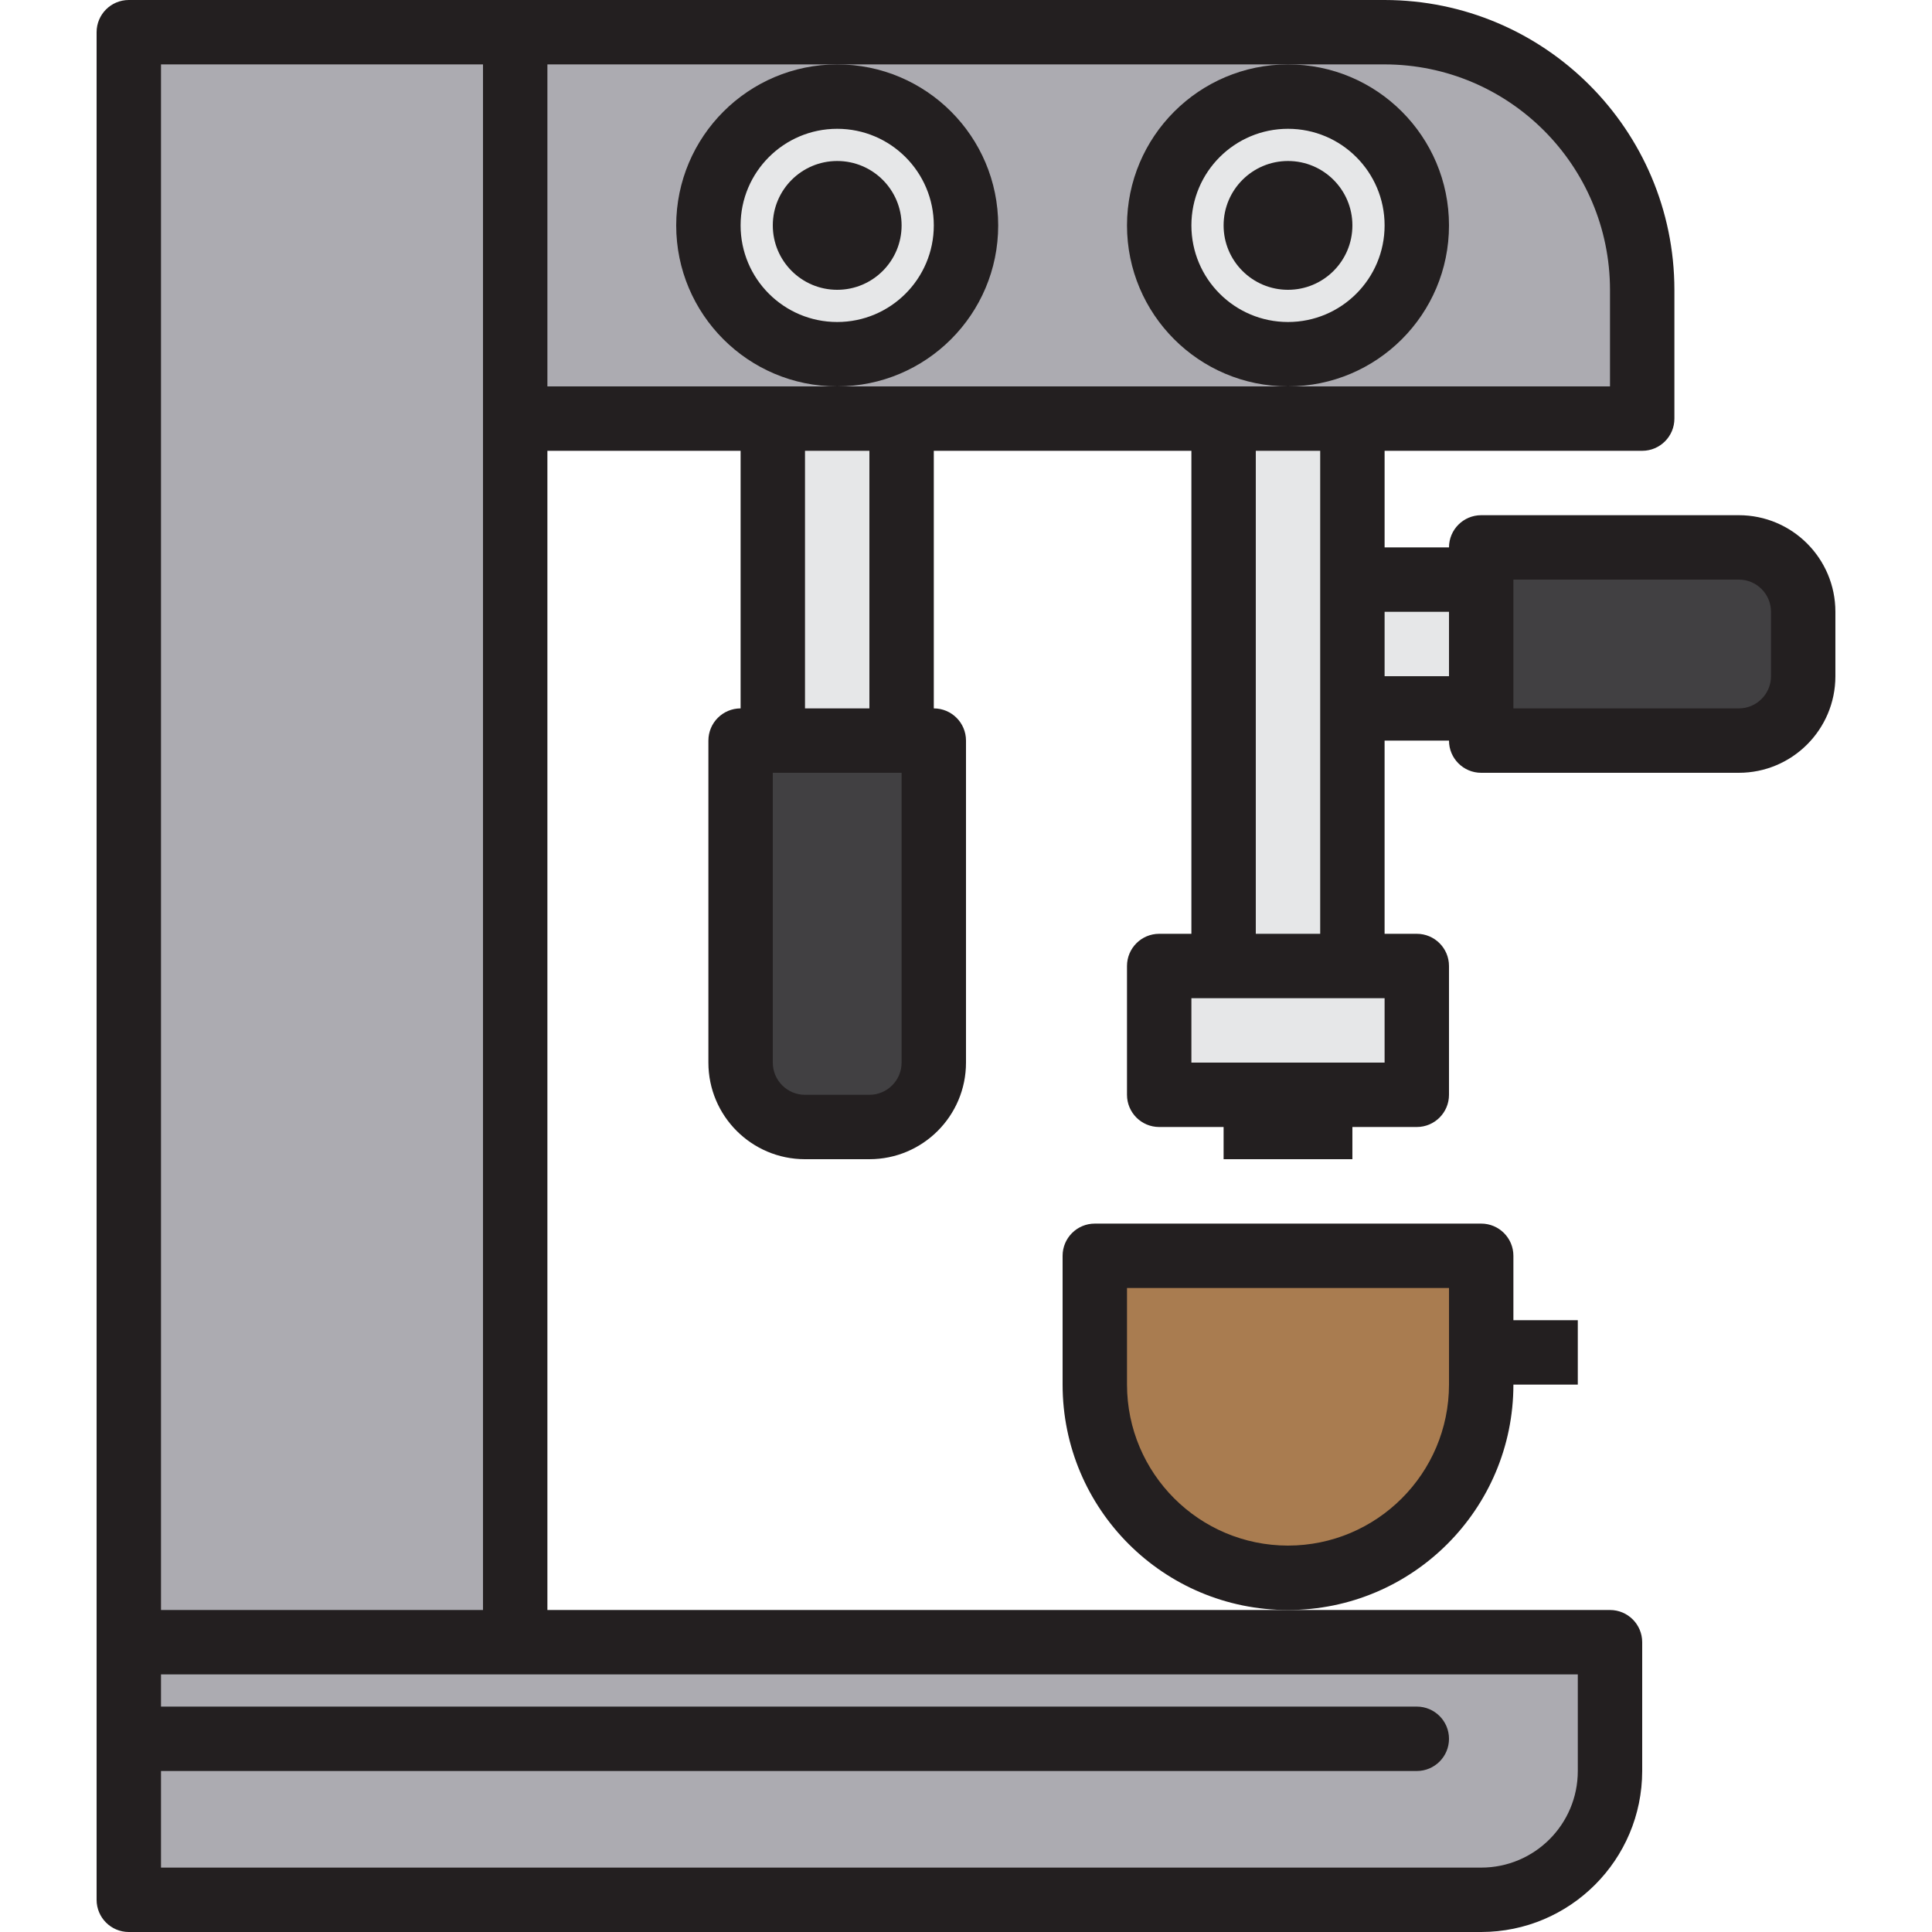 <?xml version="1.0" encoding="iso-8859-1"?>
<!-- Generator: Adobe Illustrator 19.0.0, SVG Export Plug-In . SVG Version: 6.00 Build 0)  -->
<svg version="1.1" id="Capa_1" xmlns="http://www.w3.org/2000/svg" xmlns:xlink="http://www.w3.org/1999/xlink" x="0px" y="0px"
	 viewBox="0 0 480 480" style="enable-background:new 0 0 480 480;" xml:space="preserve">
<path style="fill:#E6E7E8;" d="M336,144h32v32h-32V144z"/>
<g>
	<path style="fill:#ACABB1;" d="M128,104V8H32v400h96V104z"/>
	<path style="fill:#ACABB1;" d="M192,104h216V72c0-35.346-28.654-64-64-64H128v96H192z M320,24c17.673,0,32,14.327,32,32
		s-14.327,32-32,32s-32-14.327-32-32S302.327,24,320,24z M208,24c17.673,0,32,14.327,32,32s-14.327,32-32,32s-32-14.327-32-32
		S190.327,24,208,24z"/>
	<path style="fill:#ACABB1;" d="M400,440v-32H32v24v40h336C385.673,472,400,457.673,400,440z"/>
</g>
<g>
	<path style="fill:#E6E7E8;" d="M208,88c17.673,0,32-14.327,32-32s-14.327-32-32-32s-32,14.327-32,32S190.327,88,208,88z M208,48
		c4.418,0,8,3.582,8,8s-3.582,8-8,8s-8-3.582-8-8S203.582,48,208,48z"/>
	<path style="fill:#E6E7E8;" d="M320,88c17.673,0,32-14.327,32-32s-14.327-32-32-32s-32,14.327-32,32S302.327,88,320,88z M320,48
		c4.418,0,8,3.582,8,8s-3.582,8-8,8s-8-3.582-8-8S315.582,48,320,48z"/>
</g>
<g>
	<circle style="fill:#A97C50;" cx="208" cy="56" r="8"/>
	<circle style="fill:#A97C50;" cx="320" cy="56" r="8"/>
</g>
<g>
	<path style="fill:#E6E7E8;" d="M192,104h32v80h-32V104z"/>
	<path style="fill:#E6E7E8;" d="M304,240h32v-64v-32v-40h-32V240z"/>
	<path style="fill:#E6E7E8;" d="M288,240v32h24h16h24v-32h-16h-32H288z"/>
</g>
<path style="fill:#A97C50;" d="M368,312h-96v32c0,26.51,21.49,48,48,48s48-21.49,48-48V312z"/>
<g>
	<path style="fill:#414042;" d="M184,184v80c0,8.837,7.163,16,16,16h16c8.837,0,16-7.163,16-16v-80H184z"/>
	<path style="fill:#414042;" d="M368,184h64c8.837,0,16-7.163,16-16v-16c0-8.837-7.163-16-16-16h-64V184z"/>
</g>
<g>
	<path style="fill:#231F20;" d="M168,56c0,22.091,17.909,40,40,40s40-17.909,40-40s-17.909-40-40-40
		C185.92,16.026,168.026,33.92,168,56z M208,32c13.255,0,24,10.745,24,24s-10.745,24-24,24s-24-10.745-24-24S194.745,32,208,32z"/>
	<path style="fill:#231F20;" d="M280,56c0,22.091,17.909,40,40,40s40-17.909,40-40s-17.909-40-40-40
		C297.92,16.026,280.026,33.92,280,56z M320,32c13.255,0,24,10.745,24,24s-10.745,24-24,24s-24-10.745-24-24S306.745,32,320,32z"/>
	<circle style="fill:#231F20;" cx="208" cy="56" r="16"/>
	<circle style="fill:#231F20;" cx="320" cy="56" r="16"/>
	<path style="fill:#231F20;" d="M376,344h16v-16h-16v-16c0-4.418-3.582-8-8-8h-96c-4.418,0-8,3.582-8,8v32c0,30.928,25.072,56,56,56
		S376,374.928,376,344z M320,384c-22.08-0.026-39.974-17.92-40-40v-24h80v24C359.974,366.08,342.08,383.974,320,384z"/>
	<path style="fill:#231F20;" d="M432,128h-64c-4.418,0-8,3.582-8,8h-16v-24h64c4.418,0,8-3.582,8-8V72
		c-0.048-39.744-32.256-71.952-72-72H32c-4.418,0-8,3.582-8,8v464c0,4.418,3.582,8,8,8h336c22.08-0.026,39.974-17.92,40-40v-32
		c0-4.418-3.582-8-8-8H136V112h48v64c-4.418,0-8,3.582-8,8v80c0,13.255,10.745,24,24,24h16c13.255,0,24-10.745,24-24v-80
		c0-4.418-3.582-8-8-8v-64h64v120h-8c-4.418,0-8,3.582-8,8v32c0,4.418,3.582,8,8,8h16v8h32v-8h16c4.418,0,8-3.582,8-8v-32
		c0-4.418-3.582-8-8-8h-8v-48h16c0,4.418,3.582,8,8,8h64c13.255,0,24-10.745,24-24v-16C456,138.745,445.255,128,432,128z M392,416
		v24c0,13.255-10.745,24-24,24H40v-24h312c4.418,0,8-3.582,8-8s-3.582-8-8-8H40v-8H392z M40,400V16h80v384H40z M136,16h208
		c30.913,0.035,55.965,25.087,56,56v24H136V16z M224,264c0,4.418-3.582,8-8,8h-16c-4.418,0-8-3.582-8-8v-72h32V264z M216,176h-16
		v-64h16V176z M344,264h-48v-16h48V264z M312,232V112h16v120H312z M344,168v-16h16v16H344z M440,168c0,4.418-3.582,8-8,8h-56v-32h56
		c4.418,0,8,3.582,8,8V168z"/>
</g>
<g>
</g>
<g>
</g>
<g>
</g>
<g>
</g>
<g>
</g>
<g>
</g>
<g>
</g>
<g>
</g>
<g>
</g>
<g>
</g>
<g>
</g>
<g>
</g>
<g>
</g>
<g>
</g>
<g>
</g>
</svg>
